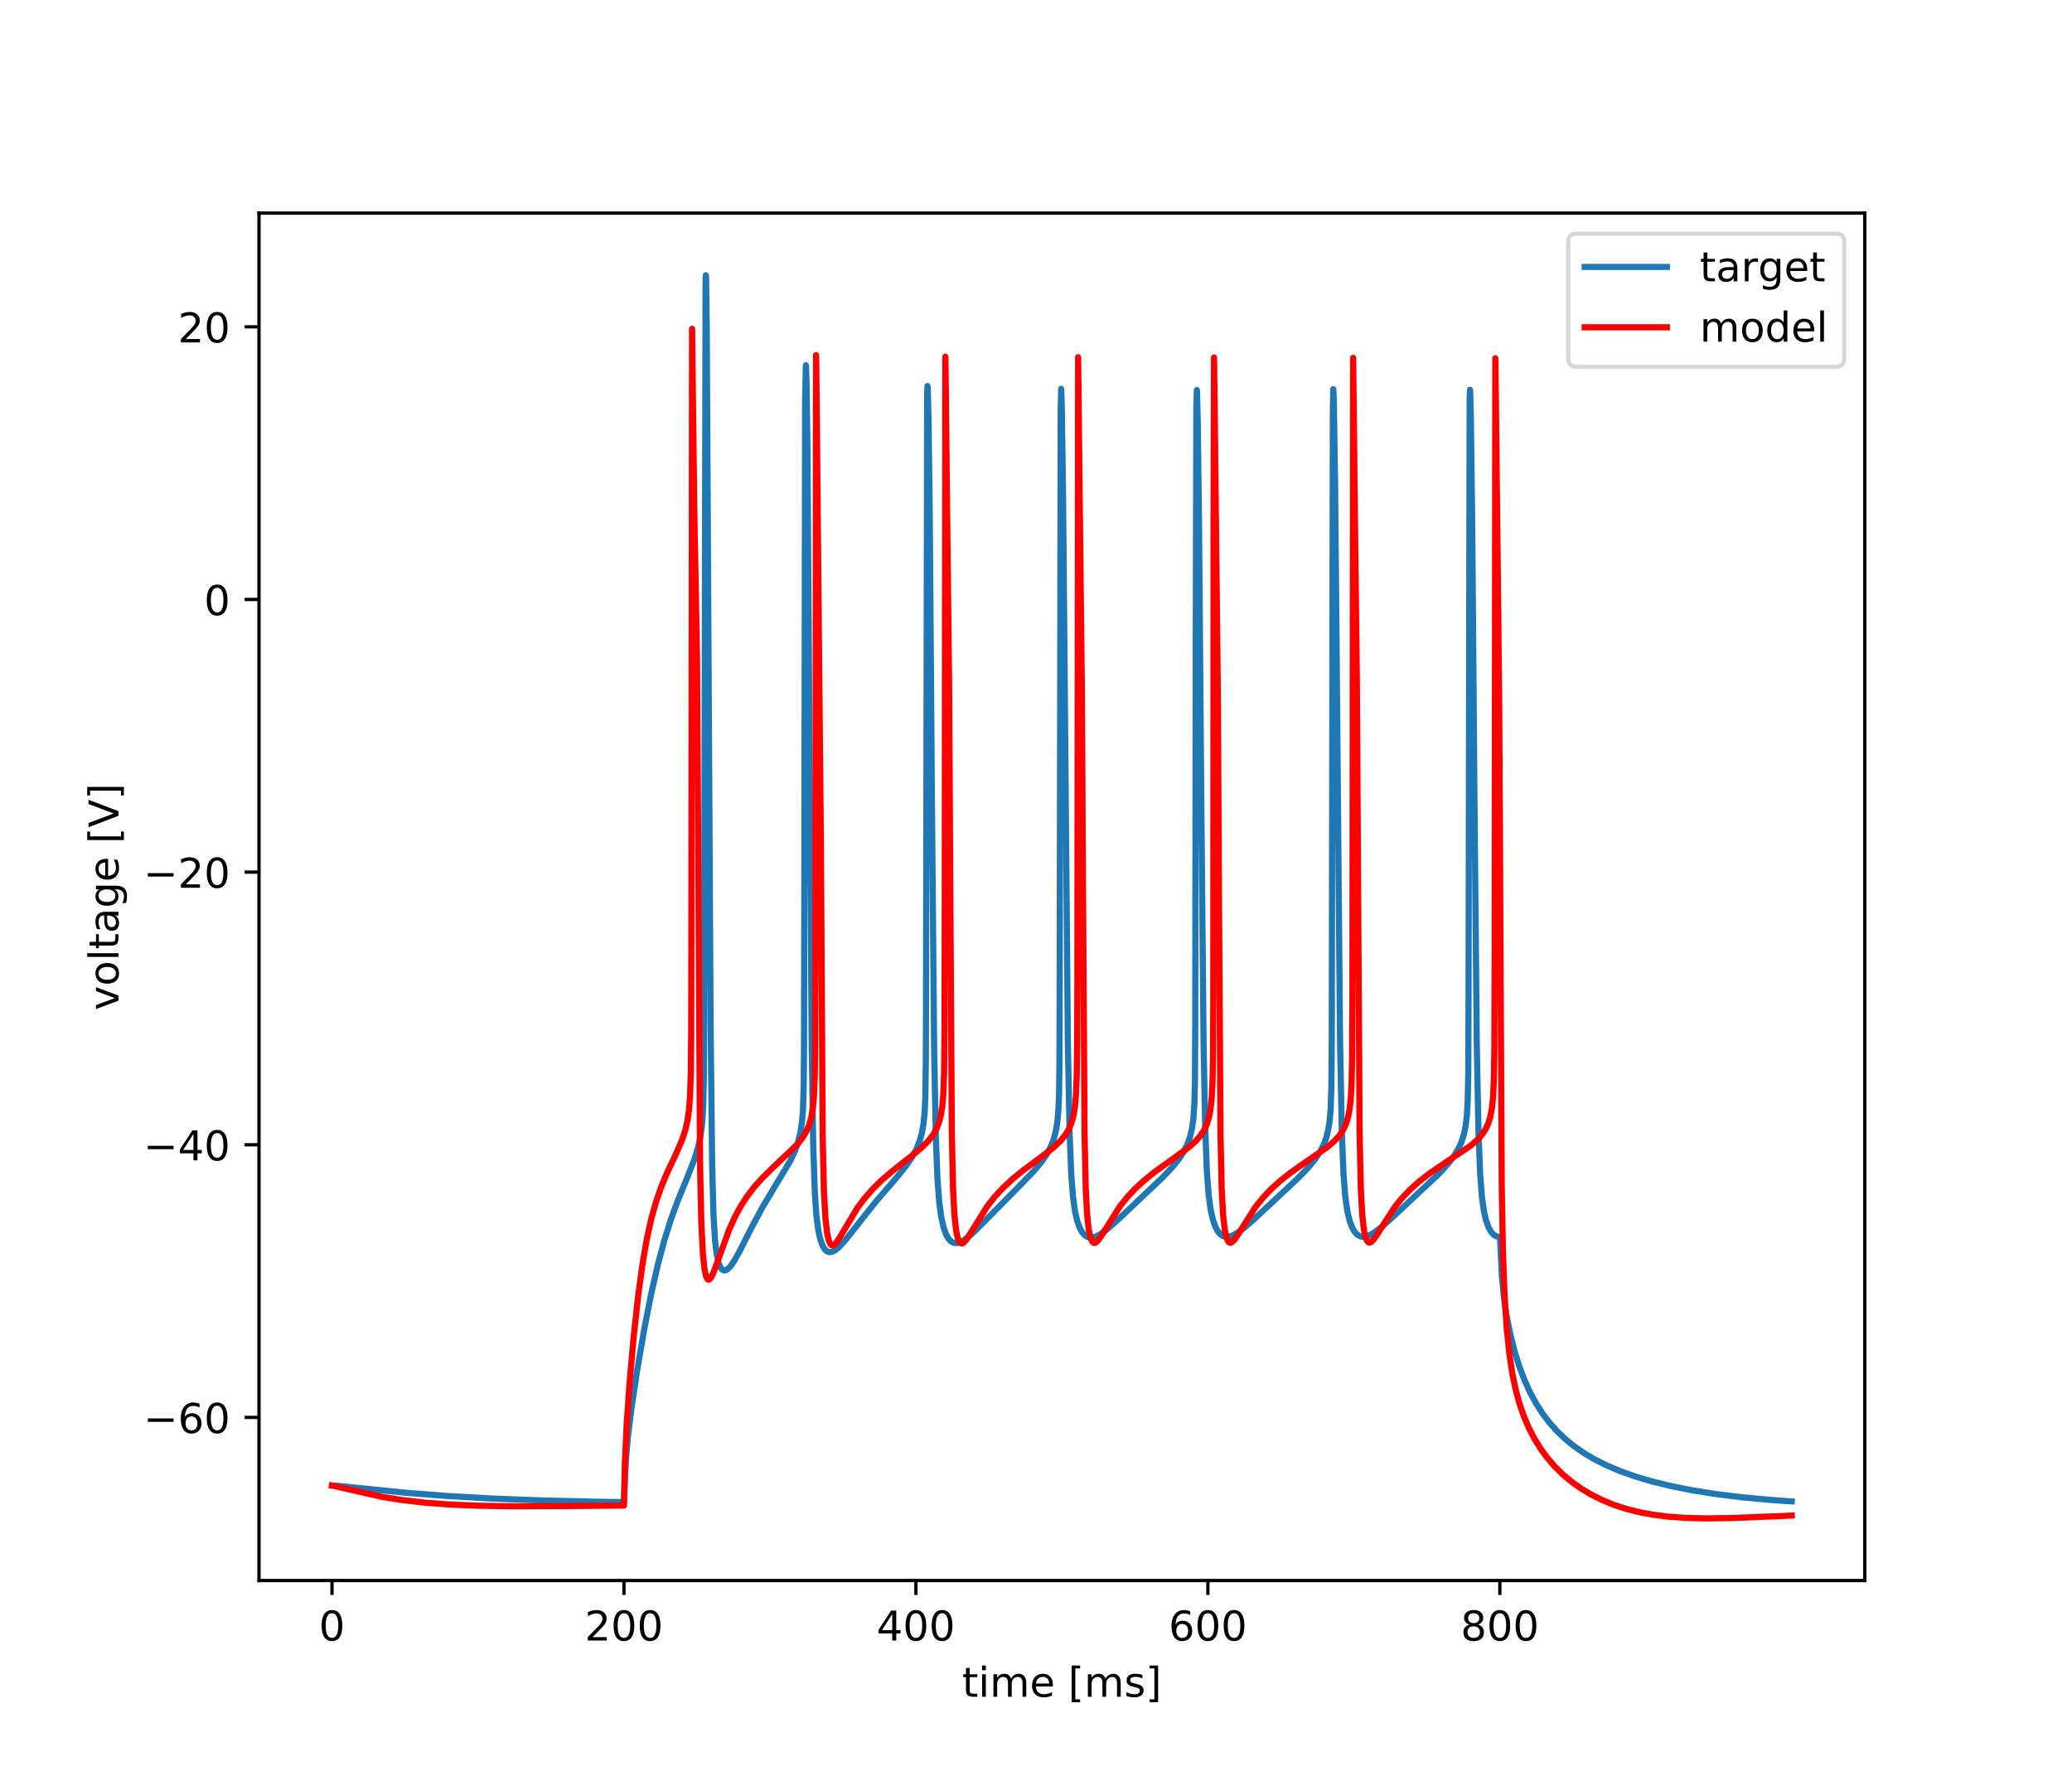 <?xml version="1.0" encoding="utf-8" standalone="no"?>
<!DOCTYPE svg PUBLIC "-//W3C//DTD SVG 1.1//EN"
  "http://www.w3.org/Graphics/SVG/1.1/DTD/svg11.dtd">
<!-- Created with matplotlib (https://matplotlib.org/) -->
<svg height="432pt" version="1.1" viewBox="0 0 504 432" width="504pt" xmlns="http://www.w3.org/2000/svg" xmlns:xlink="http://www.w3.org/1999/xlink">
 <defs>
  <style type="text/css">
*{stroke-linecap:butt;stroke-linejoin:round;}
  </style>
 </defs>
 <g id="figure_1">
  <g id="patch_1">
   <path d="M 0 432 
L 504 432 
L 504 0 
L 0 0 
z
" style="fill:#ffffff;"/>
  </g>
  <g id="axes_1">
   <g id="patch_2">
    <path d="M 63 384.48 
L 453.6 384.48 
L 453.6 51.84 
L 63 51.84 
z
" style="fill:#ffffff;"/>
   </g>
   <g id="matplotlib.axis_1">
    <g id="xtick_1">
     <g id="line2d_1">
      <defs>
       <path d="M 0 0 
L 0 3.5 
" id="mc9140e1c92" style="stroke:#000000;stroke-width:0.8;"/>
      </defs>
      <g>
       <use style="stroke:#000000;stroke-width:0.8;" x="80.755" xlink:href="#mc9140e1c92" y="384.48"/>
      </g>
     </g>
     <g id="text_1">
      <!-- 0 -->
      <defs>
       <path d="M 31.781 66.406 
Q 24.172 66.406 20.328 58.906 
Q 16.5 51.422 16.5 36.375 
Q 16.5 21.391 20.328 13.891 
Q 24.172 6.391 31.781 6.391 
Q 39.453 6.391 43.281 13.891 
Q 47.125 21.391 47.125 36.375 
Q 47.125 51.422 43.281 58.906 
Q 39.453 66.406 31.781 66.406 
z
M 31.781 74.219 
Q 44.047 74.219 50.516 64.516 
Q 56.984 54.828 56.984 36.375 
Q 56.984 17.969 50.516 8.266 
Q 44.047 -1.422 31.781 -1.422 
Q 19.531 -1.422 13.062 8.266 
Q 6.594 17.969 6.594 36.375 
Q 6.594 54.828 13.062 64.516 
Q 19.531 74.219 31.781 74.219 
z
" id="DejaVuSans-48"/>
      </defs>
      <g transform="translate(77.573 399.078)scale(0.1 -0.1)">
       <use xlink:href="#DejaVuSans-48"/>
      </g>
     </g>
    </g>
    <g id="xtick_2">
     <g id="line2d_2">
      <g>
       <use style="stroke:#000000;stroke-width:0.8;" x="151.773" xlink:href="#mc9140e1c92" y="384.48"/>
      </g>
     </g>
     <g id="text_2">
      <!-- 200 -->
      <defs>
       <path d="M 19.188 8.297 
L 53.609 8.297 
L 53.609 0 
L 7.328 0 
L 7.328 8.297 
Q 12.938 14.109 22.625 23.891 
Q 32.328 33.688 34.812 36.531 
Q 39.547 41.844 41.422 45.531 
Q 43.312 49.219 43.312 52.781 
Q 43.312 58.594 39.234 62.25 
Q 35.156 65.922 28.609 65.922 
Q 23.969 65.922 18.812 64.312 
Q 13.672 62.703 7.812 59.422 
L 7.812 69.391 
Q 13.766 71.781 18.938 73 
Q 24.125 74.219 28.422 74.219 
Q 39.75 74.219 46.484 68.547 
Q 53.219 62.891 53.219 53.422 
Q 53.219 48.922 51.531 44.891 
Q 49.859 40.875 45.406 35.406 
Q 44.188 33.984 37.641 27.219 
Q 31.109 20.453 19.188 8.297 
z
" id="DejaVuSans-50"/>
      </defs>
      <g transform="translate(142.229 399.078)scale(0.1 -0.1)">
       <use xlink:href="#DejaVuSans-50"/>
       <use x="63.623" xlink:href="#DejaVuSans-48"/>
       <use x="127.246" xlink:href="#DejaVuSans-48"/>
      </g>
     </g>
    </g>
    <g id="xtick_3">
     <g id="line2d_3">
      <g>
       <use style="stroke:#000000;stroke-width:0.8;" x="222.791" xlink:href="#mc9140e1c92" y="384.48"/>
      </g>
     </g>
     <g id="text_3">
      <!-- 400 -->
      <defs>
       <path d="M 37.797 64.312 
L 12.891 25.391 
L 37.797 25.391 
z
M 35.203 72.906 
L 47.609 72.906 
L 47.609 25.391 
L 58.016 25.391 
L 58.016 17.188 
L 47.609 17.188 
L 47.609 0 
L 37.797 0 
L 37.797 17.188 
L 4.891 17.188 
L 4.891 26.703 
z
" id="DejaVuSans-52"/>
      </defs>
      <g transform="translate(213.247 399.078)scale(0.1 -0.1)">
       <use xlink:href="#DejaVuSans-52"/>
       <use x="63.623" xlink:href="#DejaVuSans-48"/>
       <use x="127.246" xlink:href="#DejaVuSans-48"/>
      </g>
     </g>
    </g>
    <g id="xtick_4">
     <g id="line2d_4">
      <g>
       <use style="stroke:#000000;stroke-width:0.8;" x="293.809" xlink:href="#mc9140e1c92" y="384.48"/>
      </g>
     </g>
     <g id="text_4">
      <!-- 600 -->
      <defs>
       <path d="M 33.016 40.375 
Q 26.375 40.375 22.484 35.828 
Q 18.609 31.297 18.609 23.391 
Q 18.609 15.531 22.484 10.953 
Q 26.375 6.391 33.016 6.391 
Q 39.656 6.391 43.531 10.953 
Q 47.406 15.531 47.406 23.391 
Q 47.406 31.297 43.531 35.828 
Q 39.656 40.375 33.016 40.375 
z
M 52.594 71.297 
L 52.594 62.312 
Q 48.875 64.062 45.094 64.984 
Q 41.312 65.922 37.594 65.922 
Q 27.828 65.922 22.672 59.328 
Q 17.531 52.734 16.797 39.406 
Q 19.672 43.656 24.016 45.922 
Q 28.375 48.188 33.594 48.188 
Q 44.578 48.188 50.953 41.516 
Q 57.328 34.859 57.328 23.391 
Q 57.328 12.156 50.688 5.359 
Q 44.047 -1.422 33.016 -1.422 
Q 20.359 -1.422 13.672 8.266 
Q 6.984 17.969 6.984 36.375 
Q 6.984 53.656 15.188 63.938 
Q 23.391 74.219 37.203 74.219 
Q 40.922 74.219 44.703 73.484 
Q 48.484 72.75 52.594 71.297 
z
" id="DejaVuSans-54"/>
      </defs>
      <g transform="translate(284.265 399.078)scale(0.1 -0.1)">
       <use xlink:href="#DejaVuSans-54"/>
       <use x="63.623" xlink:href="#DejaVuSans-48"/>
       <use x="127.246" xlink:href="#DejaVuSans-48"/>
      </g>
     </g>
    </g>
    <g id="xtick_5">
     <g id="line2d_5">
      <g>
       <use style="stroke:#000000;stroke-width:0.8;" x="364.827" xlink:href="#mc9140e1c92" y="384.48"/>
      </g>
     </g>
     <g id="text_5">
      <!-- 800 -->
      <defs>
       <path d="M 31.781 34.625 
Q 24.75 34.625 20.719 30.859 
Q 16.703 27.094 16.703 20.516 
Q 16.703 13.922 20.719 10.156 
Q 24.75 6.391 31.781 6.391 
Q 38.812 6.391 42.859 10.172 
Q 46.922 13.969 46.922 20.516 
Q 46.922 27.094 42.891 30.859 
Q 38.875 34.625 31.781 34.625 
z
M 21.922 38.812 
Q 15.578 40.375 12.031 44.719 
Q 8.5 49.078 8.5 55.328 
Q 8.5 64.062 14.719 69.141 
Q 20.953 74.219 31.781 74.219 
Q 42.672 74.219 48.875 69.141 
Q 55.078 64.062 55.078 55.328 
Q 55.078 49.078 51.531 44.719 
Q 48 40.375 41.703 38.812 
Q 48.828 37.156 52.797 32.312 
Q 56.781 27.484 56.781 20.516 
Q 56.781 9.906 50.312 4.234 
Q 43.844 -1.422 31.781 -1.422 
Q 19.734 -1.422 13.25 4.234 
Q 6.781 9.906 6.781 20.516 
Q 6.781 27.484 10.781 32.312 
Q 14.797 37.156 21.922 38.812 
z
M 18.312 54.391 
Q 18.312 48.734 21.844 45.562 
Q 25.391 42.391 31.781 42.391 
Q 38.141 42.391 41.719 45.562 
Q 45.312 48.734 45.312 54.391 
Q 45.312 60.062 41.719 63.234 
Q 38.141 66.406 31.781 66.406 
Q 25.391 66.406 21.844 63.234 
Q 18.312 60.062 18.312 54.391 
z
" id="DejaVuSans-56"/>
      </defs>
      <g transform="translate(355.284 399.078)scale(0.1 -0.1)">
       <use xlink:href="#DejaVuSans-56"/>
       <use x="63.623" xlink:href="#DejaVuSans-48"/>
       <use x="127.246" xlink:href="#DejaVuSans-48"/>
      </g>
     </g>
    </g>
    <g id="text_6">
     <!-- time [ms] -->
     <defs>
      <path d="M 18.312 70.219 
L 18.312 54.688 
L 36.812 54.688 
L 36.812 47.703 
L 18.312 47.703 
L 18.312 18.016 
Q 18.312 11.328 20.141 9.422 
Q 21.969 7.516 27.594 7.516 
L 36.812 7.516 
L 36.812 0 
L 27.594 0 
Q 17.188 0 13.234 3.875 
Q 9.281 7.766 9.281 18.016 
L 9.281 47.703 
L 2.688 47.703 
L 2.688 54.688 
L 9.281 54.688 
L 9.281 70.219 
z
" id="DejaVuSans-116"/>
      <path d="M 9.422 54.688 
L 18.406 54.688 
L 18.406 0 
L 9.422 0 
z
M 9.422 75.984 
L 18.406 75.984 
L 18.406 64.594 
L 9.422 64.594 
z
" id="DejaVuSans-105"/>
      <path d="M 52 44.188 
Q 55.375 50.25 60.062 53.125 
Q 64.75 56 71.094 56 
Q 79.641 56 84.281 50.016 
Q 88.922 44.047 88.922 33.016 
L 88.922 0 
L 79.891 0 
L 79.891 32.719 
Q 79.891 40.578 77.094 44.375 
Q 74.312 48.188 68.609 48.188 
Q 61.625 48.188 57.562 43.547 
Q 53.516 38.922 53.516 30.906 
L 53.516 0 
L 44.484 0 
L 44.484 32.719 
Q 44.484 40.625 41.703 44.406 
Q 38.922 48.188 33.109 48.188 
Q 26.219 48.188 22.156 43.531 
Q 18.109 38.875 18.109 30.906 
L 18.109 0 
L 9.078 0 
L 9.078 54.688 
L 18.109 54.688 
L 18.109 46.188 
Q 21.188 51.219 25.484 53.609 
Q 29.781 56 35.688 56 
Q 41.656 56 45.828 52.969 
Q 50 49.953 52 44.188 
z
" id="DejaVuSans-109"/>
      <path d="M 56.203 29.594 
L 56.203 25.203 
L 14.891 25.203 
Q 15.484 15.922 20.484 11.062 
Q 25.484 6.203 34.422 6.203 
Q 39.594 6.203 44.453 7.469 
Q 49.312 8.734 54.109 11.281 
L 54.109 2.781 
Q 49.266 0.734 44.188 -0.344 
Q 39.109 -1.422 33.891 -1.422 
Q 20.797 -1.422 13.156 6.188 
Q 5.516 13.812 5.516 26.812 
Q 5.516 40.234 12.766 48.109 
Q 20.016 56 32.328 56 
Q 43.359 56 49.781 48.891 
Q 56.203 41.797 56.203 29.594 
z
M 47.219 32.234 
Q 47.125 39.594 43.094 43.984 
Q 39.062 48.391 32.422 48.391 
Q 24.906 48.391 20.391 44.141 
Q 15.875 39.891 15.188 32.172 
z
" id="DejaVuSans-101"/>
      <path id="DejaVuSans-32"/>
      <path d="M 8.594 75.984 
L 29.297 75.984 
L 29.297 69 
L 17.578 69 
L 17.578 -6.203 
L 29.297 -6.203 
L 29.297 -13.188 
L 8.594 -13.188 
z
" id="DejaVuSans-91"/>
      <path d="M 44.281 53.078 
L 44.281 44.578 
Q 40.484 46.531 36.375 47.5 
Q 32.281 48.484 27.875 48.484 
Q 21.188 48.484 17.844 46.438 
Q 14.5 44.391 14.5 40.281 
Q 14.5 37.156 16.891 35.375 
Q 19.281 33.594 26.516 31.984 
L 29.594 31.297 
Q 39.156 29.25 43.188 25.516 
Q 47.219 21.781 47.219 15.094 
Q 47.219 7.469 41.188 3.016 
Q 35.156 -1.422 24.609 -1.422 
Q 20.219 -1.422 15.453 -0.562 
Q 10.688 0.297 5.422 2 
L 5.422 11.281 
Q 10.406 8.688 15.234 7.391 
Q 20.062 6.109 24.812 6.109 
Q 31.156 6.109 34.562 8.281 
Q 37.984 10.453 37.984 14.406 
Q 37.984 18.062 35.516 20.016 
Q 33.062 21.969 24.703 23.781 
L 21.578 24.516 
Q 13.234 26.266 9.516 29.906 
Q 5.812 33.547 5.812 39.891 
Q 5.812 47.609 11.281 51.797 
Q 16.75 56 26.812 56 
Q 31.781 56 36.172 55.266 
Q 40.578 54.547 44.281 53.078 
z
" id="DejaVuSans-115"/>
      <path d="M 30.422 75.984 
L 30.422 -13.188 
L 9.719 -13.188 
L 9.719 -6.203 
L 21.391 -6.203 
L 21.391 69 
L 9.719 69 
L 9.719 75.984 
z
" id="DejaVuSans-93"/>
     </defs>
     <g transform="translate(234.038 412.757)scale(0.1 -0.1)">
      <use xlink:href="#DejaVuSans-116"/>
      <use x="39.209" xlink:href="#DejaVuSans-105"/>
      <use x="66.992" xlink:href="#DejaVuSans-109"/>
      <use x="164.404" xlink:href="#DejaVuSans-101"/>
      <use x="225.928" xlink:href="#DejaVuSans-32"/>
      <use x="257.715" xlink:href="#DejaVuSans-91"/>
      <use x="296.729" xlink:href="#DejaVuSans-109"/>
      <use x="394.141" xlink:href="#DejaVuSans-115"/>
      <use x="446.24" xlink:href="#DejaVuSans-93"/>
     </g>
    </g>
   </g>
   <g id="matplotlib.axis_2">
    <g id="ytick_1">
     <g id="line2d_6">
      <defs>
       <path d="M 0 0 
L -3.5 0 
" id="m2828f37559" style="stroke:#000000;stroke-width:0.8;"/>
      </defs>
      <g>
       <use style="stroke:#000000;stroke-width:0.8;" x="63" xlink:href="#m2828f37559" y="344.797"/>
      </g>
     </g>
     <g id="text_7">
      <!-- −60 -->
      <defs>
       <path d="M 10.594 35.5 
L 73.188 35.5 
L 73.188 27.203 
L 10.594 27.203 
z
" id="DejaVuSans-8722"/>
      </defs>
      <g transform="translate(34.895 348.597)scale(0.1 -0.1)">
       <use xlink:href="#DejaVuSans-8722"/>
       <use x="83.789" xlink:href="#DejaVuSans-54"/>
       <use x="147.412" xlink:href="#DejaVuSans-48"/>
      </g>
     </g>
    </g>
    <g id="ytick_2">
     <g id="line2d_7">
      <g>
       <use style="stroke:#000000;stroke-width:0.8;" x="63" xlink:href="#m2828f37559" y="278.473"/>
      </g>
     </g>
     <g id="text_8">
      <!-- −40 -->
      <g transform="translate(34.895 282.273)scale(0.1 -0.1)">
       <use xlink:href="#DejaVuSans-8722"/>
       <use x="83.789" xlink:href="#DejaVuSans-52"/>
       <use x="147.412" xlink:href="#DejaVuSans-48"/>
      </g>
     </g>
    </g>
    <g id="ytick_3">
     <g id="line2d_8">
      <g>
       <use style="stroke:#000000;stroke-width:0.8;" x="63" xlink:href="#m2828f37559" y="212.149"/>
      </g>
     </g>
     <g id="text_9">
      <!-- −20 -->
      <g transform="translate(34.895 215.949)scale(0.1 -0.1)">
       <use xlink:href="#DejaVuSans-8722"/>
       <use x="83.789" xlink:href="#DejaVuSans-50"/>
       <use x="147.412" xlink:href="#DejaVuSans-48"/>
      </g>
     </g>
    </g>
    <g id="ytick_4">
     <g id="line2d_9">
      <g>
       <use style="stroke:#000000;stroke-width:0.8;" x="63" xlink:href="#m2828f37559" y="145.826"/>
      </g>
     </g>
     <g id="text_10">
      <!-- 0 -->
      <g transform="translate(49.638 149.625)scale(0.1 -0.1)">
       <use xlink:href="#DejaVuSans-48"/>
      </g>
     </g>
    </g>
    <g id="ytick_5">
     <g id="line2d_10">
      <g>
       <use style="stroke:#000000;stroke-width:0.8;" x="63" xlink:href="#m2828f37559" y="79.502"/>
      </g>
     </g>
     <g id="text_11">
      <!-- 20 -->
      <g transform="translate(43.275 83.301)scale(0.1 -0.1)">
       <use xlink:href="#DejaVuSans-50"/>
       <use x="63.623" xlink:href="#DejaVuSans-48"/>
      </g>
     </g>
    </g>
    <g id="text_12">
     <!-- voltage [V] -->
     <defs>
      <path d="M 2.984 54.688 
L 12.5 54.688 
L 29.594 8.797 
L 46.688 54.688 
L 56.203 54.688 
L 35.688 0 
L 23.484 0 
z
" id="DejaVuSans-118"/>
      <path d="M 30.609 48.391 
Q 23.391 48.391 19.188 42.75 
Q 14.984 37.109 14.984 27.297 
Q 14.984 17.484 19.156 11.844 
Q 23.344 6.203 30.609 6.203 
Q 37.797 6.203 41.984 11.859 
Q 46.188 17.531 46.188 27.297 
Q 46.188 37.016 41.984 42.703 
Q 37.797 48.391 30.609 48.391 
z
M 30.609 56 
Q 42.328 56 49.016 48.375 
Q 55.719 40.766 55.719 27.297 
Q 55.719 13.875 49.016 6.219 
Q 42.328 -1.422 30.609 -1.422 
Q 18.844 -1.422 12.172 6.219 
Q 5.516 13.875 5.516 27.297 
Q 5.516 40.766 12.172 48.375 
Q 18.844 56 30.609 56 
z
" id="DejaVuSans-111"/>
      <path d="M 9.422 75.984 
L 18.406 75.984 
L 18.406 0 
L 9.422 0 
z
" id="DejaVuSans-108"/>
      <path d="M 34.281 27.484 
Q 23.391 27.484 19.188 25 
Q 14.984 22.516 14.984 16.5 
Q 14.984 11.719 18.141 8.906 
Q 21.297 6.109 26.703 6.109 
Q 34.188 6.109 38.703 11.406 
Q 43.219 16.703 43.219 25.484 
L 43.219 27.484 
z
M 52.203 31.203 
L 52.203 0 
L 43.219 0 
L 43.219 8.297 
Q 40.141 3.328 35.547 0.953 
Q 30.953 -1.422 24.312 -1.422 
Q 15.922 -1.422 10.953 3.297 
Q 6 8.016 6 15.922 
Q 6 25.141 12.172 29.828 
Q 18.359 34.516 30.609 34.516 
L 43.219 34.516 
L 43.219 35.406 
Q 43.219 41.609 39.141 45 
Q 35.062 48.391 27.688 48.391 
Q 23 48.391 18.547 47.266 
Q 14.109 46.141 10.016 43.891 
L 10.016 52.203 
Q 14.938 54.109 19.578 55.047 
Q 24.219 56 28.609 56 
Q 40.484 56 46.344 49.844 
Q 52.203 43.703 52.203 31.203 
z
" id="DejaVuSans-97"/>
      <path d="M 45.406 27.984 
Q 45.406 37.75 41.375 43.109 
Q 37.359 48.484 30.078 48.484 
Q 22.859 48.484 18.828 43.109 
Q 14.797 37.75 14.797 27.984 
Q 14.797 18.266 18.828 12.891 
Q 22.859 7.516 30.078 7.516 
Q 37.359 7.516 41.375 12.891 
Q 45.406 18.266 45.406 27.984 
z
M 54.391 6.781 
Q 54.391 -7.172 48.188 -13.984 
Q 42 -20.797 29.203 -20.797 
Q 24.469 -20.797 20.266 -20.094 
Q 16.062 -19.391 12.109 -17.922 
L 12.109 -9.188 
Q 16.062 -11.328 19.922 -12.344 
Q 23.781 -13.375 27.781 -13.375 
Q 36.625 -13.375 41.016 -8.766 
Q 45.406 -4.156 45.406 5.172 
L 45.406 9.625 
Q 42.625 4.781 38.281 2.391 
Q 33.938 0 27.875 0 
Q 17.828 0 11.672 7.656 
Q 5.516 15.328 5.516 27.984 
Q 5.516 40.672 11.672 48.328 
Q 17.828 56 27.875 56 
Q 33.938 56 38.281 53.609 
Q 42.625 51.219 45.406 46.391 
L 45.406 54.688 
L 54.391 54.688 
z
" id="DejaVuSans-103"/>
      <path d="M 28.609 0 
L 0.781 72.906 
L 11.078 72.906 
L 34.188 11.531 
L 57.328 72.906 
L 67.578 72.906 
L 39.797 0 
z
" id="DejaVuSans-86"/>
     </defs>
     <g transform="translate(28.816 245.754)rotate(-90)scale(0.1 -0.1)">
      <use xlink:href="#DejaVuSans-118"/>
      <use x="59.18" xlink:href="#DejaVuSans-111"/>
      <use x="120.361" xlink:href="#DejaVuSans-108"/>
      <use x="148.145" xlink:href="#DejaVuSans-116"/>
      <use x="187.354" xlink:href="#DejaVuSans-97"/>
      <use x="248.633" xlink:href="#DejaVuSans-103"/>
      <use x="312.109" xlink:href="#DejaVuSans-101"/>
      <use x="373.633" xlink:href="#DejaVuSans-32"/>
      <use x="405.42" xlink:href="#DejaVuSans-91"/>
      <use x="444.434" xlink:href="#DejaVuSans-86"/>
      <use x="512.842" xlink:href="#DejaVuSans-93"/>
     </g>
    </g>
   </g>
   <g id="line2d_11">
    <path clip-path="url(#p11431306a6)" d="M 80.755 361.378 
L 81.696 361.39 
L 85.761 361.81 
L 98.58 363.117 
L 108.753 363.91 
L 119.673 364.533 
L 131.923 365.004 
L 146.269 365.326 
L 151.773 365.401 
L 151.862 363.402 
L 152.234 355.259 
L 152.731 349.56 
L 153.566 342.826 
L 154.986 333.338 
L 156.726 323.229 
L 158.413 314.682 
L 160.029 307.601 
L 161.591 301.745 
L 163.153 296.756 
L 164.84 292.133 
L 167.237 286.295 
L 168.941 281.913 
L 169.794 279.121 
L 170.362 276.517 
L 170.752 273.697 
L 171.036 269.645 
L 171.196 262.502 
L 171.249 254.56 
L 171.622 69.274 
L 171.676 66.96 
L 171.747 67.198 
L 171.906 79.883 
L 172.19 131.97 
L 172.847 248.916 
L 173.22 283.032 
L 173.54 295.267 
L 173.913 301.647 
L 174.303 304.985 
L 174.783 307.171 
L 175.226 308.272 
L 175.688 308.858 
L 176.096 309.049 
L 176.523 309.006 
L 177.02 308.716 
L 177.677 308.04 
L 178.529 306.817 
L 179.772 304.619 
L 182.825 298.599 
L 185.471 293.672 
L 188.134 289.207 
L 192.218 282.414 
L 193.336 280.045 
L 194.117 277.86 
L 194.685 275.553 
L 195.094 272.791 
L 195.325 269.867 
L 195.502 263.984 
L 195.573 254.858 
L 195.626 227.69 
L 195.84 97.424 
L 196.017 88.893 
L 196.035 88.852 
L 196.177 92.548 
L 196.408 109.428 
L 196.745 157.672 
L 197.437 254.139 
L 197.81 278.588 
L 198.201 290.175 
L 198.591 295.746 
L 199.071 299.4 
L 199.55 301.544 
L 200.083 303.021 
L 200.651 303.954 
L 201.219 304.441 
L 201.787 304.607 
L 202.391 304.523 
L 203.083 304.183 
L 203.989 303.462 
L 205.232 302.149 
L 207.238 299.651 
L 212.99 292.363 
L 217.873 286.713 
L 220.412 283.586 
L 221.885 281.426 
L 222.915 279.528 
L 223.661 277.698 
L 224.229 275.695 
L 224.637 273.394 
L 224.904 270.7 
L 225.081 266.986 
L 225.206 257.839 
L 225.241 244.487 
L 225.525 96.233 
L 225.596 93.909 
L 225.667 94.455 
L 225.862 102.287 
L 226.164 126.379 
L 226.679 194.632 
L 227.23 255.707 
L 227.638 276.835 
L 228.046 287.04 
L 228.455 292.348 
L 228.934 295.938 
L 229.502 298.517 
L 230.106 300.236 
L 230.692 301.294 
L 231.313 301.969 
L 231.899 302.3 
L 232.538 302.407 
L 233.266 302.289 
L 234.154 301.894 
L 235.237 301.157 
L 236.781 299.814 
L 239.32 297.272 
L 247.434 289.043 
L 251.447 284.908 
L 253.346 282.631 
L 254.643 280.738 
L 255.601 278.938 
L 256.276 277.221 
L 256.809 275.247 
L 257.181 273.022 
L 257.448 270.055 
L 257.608 266.154 
L 257.696 259.721 
L 257.767 236.82 
L 257.998 99.804 
L 258.122 94.594 
L 258.158 95.196 
L 258.264 98.634 
L 258.566 118.804 
L 258.957 162.67 
L 259.756 254.274 
L 260.182 275.95 
L 260.59 285.973 
L 261.016 291.297 
L 261.496 294.678 
L 262.028 296.993 
L 262.65 298.721 
L 263.271 299.827 
L 263.893 300.514 
L 264.532 300.905 
L 265.207 301.058 
L 265.952 300.994 
L 266.858 300.677 
L 267.994 300.022 
L 269.539 298.847 
L 271.935 296.708 
L 282.695 286.519 
L 285.216 283.864 
L 286.814 281.874 
L 287.986 280.06 
L 288.82 278.373 
L 289.459 276.586 
L 289.939 274.57 
L 290.294 272.021 
L 290.542 268.185 
L 290.667 262.85 
L 290.738 248.928 
L 290.844 160.663 
L 291.004 98.953 
L 291.128 94.884 
L 291.164 95.407 
L 291.341 102.775 
L 291.643 126.168 
L 292.176 191.352 
L 292.762 253.771 
L 293.152 274.09 
L 293.561 284.895 
L 294.004 290.768 
L 294.484 294.279 
L 295.052 296.784 
L 295.673 298.51 
L 296.277 299.593 
L 296.916 300.311 
L 297.555 300.71 
L 298.248 300.875 
L 299.029 300.812 
L 299.952 300.492 
L 301.142 299.81 
L 302.686 298.647 
L 305.154 296.474 
L 315.452 286.872 
L 318.151 284.105 
L 319.837 282.07 
L 321.062 280.24 
L 321.95 278.511 
L 322.589 276.802 
L 323.069 274.922 
L 323.424 272.67 
L 323.672 269.757 
L 323.85 264.282 
L 323.939 253.533 
L 323.974 233.192 
L 324.205 100.186 
L 324.311 94.668 
L 324.347 95.142 
L 324.453 98.126 
L 324.755 117.978 
L 325.164 163.102 
L 325.963 253.593 
L 326.389 275.354 
L 326.797 285.602 
L 327.241 291.202 
L 327.738 294.661 
L 328.306 297.034 
L 328.928 298.673 
L 329.584 299.766 
L 330.241 300.422 
L 330.881 300.757 
L 331.573 300.87 
L 332.372 300.76 
L 333.295 300.399 
L 334.485 299.684 
L 336.136 298.409 
L 338.835 296.002 
L 350.198 285.348 
L 352.275 283.068 
L 353.677 281.219 
L 354.725 279.479 
L 355.506 277.749 
L 356.092 275.898 
L 356.518 273.802 
L 356.82 271.194 
L 357.015 267.665 
L 357.14 261.322 
L 357.211 242.465 
L 357.477 97.645 
L 357.566 94.83 
L 357.619 95.408 
L 357.779 101.88 
L 358.116 128.208 
L 358.649 193.974 
L 359.217 254.018 
L 359.625 275.087 
L 360.034 285.57 
L 360.46 291.104 
L 360.939 294.561 
L 361.454 296.826 
L 362.058 298.523 
L 362.679 299.642 
L 363.318 300.354 
L 363.975 300.753 
L 364.65 300.903 
L 364.863 300.908 
L 364.969 303.09 
L 365.307 310.301 
L 365.786 315.387 
L 366.461 319.974 
L 367.348 324.476 
L 368.396 328.656 
L 369.532 332.32 
L 370.775 335.62 
L 372.16 338.674 
L 373.634 341.393 
L 375.214 343.853 
L 376.9 346.081 
L 378.747 348.155 
L 380.735 350.057 
L 382.901 351.823 
L 385.281 353.475 
L 387.89 355.017 
L 390.838 356.492 
L 394.069 357.857 
L 397.726 359.156 
L 401.81 360.365 
L 406.426 361.495 
L 411.593 362.524 
L 417.327 363.437 
L 423.755 364.231 
L 430.981 364.895 
L 435.828 365.23 
L 435.828 365.23 
" style="fill:none;stroke:#1f77b4;stroke-linecap:square;stroke-width:1.5;"/>
   </g>
   <g id="line2d_12">
    <path clip-path="url(#p11431306a6)" d="M 80.755 361.378 
L 81.447 361.517 
L 92.952 364.135 
L 97.976 364.921 
L 103.356 365.534 
L 109.322 365.986 
L 116.228 366.278 
L 124.892 366.411 
L 138.084 366.364 
L 151.773 366.237 
L 151.986 356.153 
L 152.43 346.594 
L 153.14 336.357 
L 154.152 325.01 
L 155.27 314.866 
L 156.336 307.144 
L 157.365 301.246 
L 158.413 296.514 
L 159.514 292.558 
L 160.721 289.037 
L 162.159 285.542 
L 164.467 280.623 
L 165.905 277.302 
L 166.687 274.936 
L 167.219 272.616 
L 167.592 270.019 
L 167.858 266.566 
L 168.036 261.001 
L 168.125 251.885 
L 168.178 223.887 
L 168.338 79.987 
L 168.355 80.231 
L 168.462 89.537 
L 168.87 123.664 
L 169.545 159.962 
L 169.794 198.654 
L 170.291 283.931 
L 170.593 297.441 
L 170.965 304.889 
L 171.356 308.656 
L 171.747 310.481 
L 172.084 311.153 
L 172.35 311.289 
L 172.617 311.172 
L 172.972 310.73 
L 173.504 309.66 
L 174.392 307.304 
L 177.375 299.083 
L 178.795 295.961 
L 180.251 293.296 
L 181.813 290.902 
L 183.553 288.645 
L 185.56 286.412 
L 188.081 283.953 
L 193.993 278.328 
L 195.236 276.74 
L 196.124 275.252 
L 196.798 273.682 
L 197.313 271.897 
L 197.704 269.683 
L 197.988 266.664 
L 198.183 261.779 
L 198.29 253.178 
L 198.343 234.012 
L 198.503 86.378 
L 198.556 88.814 
L 199.674 204.941 
L 200.118 276.686 
L 200.402 289.434 
L 200.758 296.08 
L 201.166 299.801 
L 201.574 301.718 
L 201.965 302.616 
L 202.32 302.933 
L 202.639 302.942 
L 203.03 302.708 
L 203.58 302.079 
L 204.468 300.676 
L 208.552 293.84 
L 210.327 291.476 
L 212.262 289.271 
L 214.464 287.103 
L 217.109 284.819 
L 221.459 281.413 
L 224.3 279.054 
L 225.862 277.474 
L 226.945 276.071 
L 227.762 274.65 
L 228.384 273.11 
L 228.863 271.296 
L 229.218 269.041 
L 229.467 266.059 
L 229.644 261.054 
L 229.751 250.327 
L 229.804 217.529 
L 229.946 86.779 
L 229.964 86.825 
L 230.053 94.469 
L 230.496 134.882 
L 230.869 166.655 
L 231.153 216.41 
L 231.526 275.482 
L 231.81 288.935 
L 232.148 295.433 
L 232.538 299.124 
L 232.947 301.131 
L 233.337 302.084 
L 233.692 302.441 
L 234.03 302.479 
L 234.42 302.269 
L 234.953 301.699 
L 235.823 300.387 
L 240.155 293.418 
L 241.966 291.128 
L 243.937 288.997 
L 246.191 286.892 
L 248.89 284.686 
L 253.169 281.522 
L 256.294 279.095 
L 257.927 277.552 
L 259.063 276.182 
L 259.916 274.806 
L 260.555 273.352 
L 261.052 271.656 
L 261.425 269.584 
L 261.709 266.65 
L 261.904 261.953 
L 262.011 254.05 
L 262.064 238.308 
L 262.242 86.895 
L 262.33 94.19 
L 262.774 134.791 
L 263.147 166.619 
L 263.431 216.306 
L 263.804 275.421 
L 264.088 288.88 
L 264.425 295.355 
L 264.816 299.025 
L 265.224 301.018 
L 265.615 301.965 
L 265.97 302.321 
L 266.307 302.359 
L 266.698 302.153 
L 267.231 301.59 
L 268.101 300.294 
L 272.397 293.467 
L 274.19 291.227 
L 276.161 289.125 
L 278.38 287.086 
L 281.026 284.967 
L 284.701 282.335 
L 289.051 279.18 
L 290.773 277.651 
L 291.963 276.307 
L 292.85 274.97 
L 293.525 273.546 
L 294.04 271.932 
L 294.43 269.971 
L 294.732 267.225 
L 294.928 263.437 
L 295.052 256.982 
L 295.123 242.372 
L 295.194 128.267 
L 295.3 86.949 
L 295.336 88.267 
L 296.224 167.837 
L 296.508 218.384 
L 296.881 276.075 
L 297.165 289.073 
L 297.502 295.406 
L 297.893 299.017 
L 298.301 300.981 
L 298.692 301.914 
L 299.047 302.264 
L 299.384 302.3 
L 299.775 302.094 
L 300.325 301.512 
L 301.213 300.192 
L 305.35 293.663 
L 307.143 291.427 
L 309.096 289.351 
L 311.297 287.342 
L 313.872 285.302 
L 317.21 282.959 
L 323.051 278.9 
L 324.702 277.447 
L 325.856 276.148 
L 326.726 274.836 
L 327.383 273.444 
L 327.898 271.816 
L 328.288 269.814 
L 328.572 267.186 
L 328.768 263.383 
L 328.892 256.857 
L 328.963 241.827 
L 329.141 87.049 
L 329.265 97.813 
L 329.673 134.338 
L 330.046 165.663 
L 330.312 210.606 
L 330.721 275.986 
L 331.005 288.997 
L 331.342 295.339 
L 331.733 298.956 
L 332.141 300.927 
L 332.532 301.865 
L 332.887 302.22 
L 333.224 302.261 
L 333.615 302.061 
L 334.147 301.509 
L 335.017 300.238 
L 339.296 293.569 
L 341.089 291.376 
L 343.042 289.341 
L 345.244 287.373 
L 347.801 285.392 
L 351.05 283.171 
L 357.814 278.628 
L 359.394 277.242 
L 360.531 275.955 
L 361.365 274.681 
L 362.004 273.306 
L 362.501 271.71 
L 362.892 269.667 
L 363.176 266.933 
L 363.371 262.812 
L 363.496 254.936 
L 363.567 229.969 
L 363.726 87.143 
L 363.762 88.488 
L 364.667 169.951 
L 364.898 214.717 
L 365.289 288.533 
L 365.591 305.081 
L 365.999 315.574 
L 366.514 323.294 
L 367.118 329.165 
L 367.828 333.933 
L 368.644 337.911 
L 369.585 341.388 
L 370.651 344.482 
L 371.858 347.318 
L 373.225 349.964 
L 374.734 352.403 
L 376.403 354.676 
L 378.214 356.767 
L 380.185 358.702 
L 382.315 360.482 
L 384.606 362.106 
L 387.074 363.582 
L 389.701 364.893 
L 392.507 366.044 
L 395.489 367.024 
L 398.667 367.833 
L 402.094 368.473 
L 405.84 368.943 
L 410.048 369.241 
L 414.948 369.359 
L 421.145 369.273 
L 431.069 368.88 
L 435.845 368.666 
L 435.845 368.666 
" style="fill:none;stroke:#ff0000;stroke-linecap:square;stroke-width:1.5;"/>
   </g>
   <g id="patch_3">
    <path d="M 63 384.48 
L 63 51.84 
" style="fill:none;stroke:#000000;stroke-linecap:square;stroke-linejoin:miter;stroke-width:0.8;"/>
   </g>
   <g id="patch_4">
    <path d="M 453.6 384.48 
L 453.6 51.84 
" style="fill:none;stroke:#000000;stroke-linecap:square;stroke-linejoin:miter;stroke-width:0.8;"/>
   </g>
   <g id="patch_5">
    <path d="M 63 384.48 
L 453.6 384.48 
" style="fill:none;stroke:#000000;stroke-linecap:square;stroke-linejoin:miter;stroke-width:0.8;"/>
   </g>
   <g id="patch_6">
    <path d="M 63 51.84 
L 453.6 51.84 
" style="fill:none;stroke:#000000;stroke-linecap:square;stroke-linejoin:miter;stroke-width:0.8;"/>
   </g>
   <g id="legend_1">
    <g id="patch_7">
     <path d="M 383.461 89.196 
L 446.6 89.196 
Q 448.6 89.196 448.6 87.196 
L 448.6 58.84 
Q 448.6 56.84 446.6 56.84 
L 383.461 56.84 
Q 381.461 56.84 381.461 58.84 
L 381.461 87.196 
Q 381.461 89.196 383.461 89.196 
z
" style="fill:#ffffff;opacity:0.8;stroke:#cccccc;stroke-linejoin:miter;"/>
    </g>
    <g id="line2d_13">
     <path d="M 385.461 64.938 
L 405.461 64.938 
" style="fill:none;stroke:#1f77b4;stroke-linecap:square;stroke-width:1.5;"/>
    </g>
    <g id="line2d_14"/>
    <g id="text_13">
     <!-- target -->
     <defs>
      <path d="M 41.109 46.297 
Q 39.594 47.172 37.812 47.578 
Q 36.031 48 33.891 48 
Q 26.266 48 22.188 43.047 
Q 18.109 38.094 18.109 28.812 
L 18.109 0 
L 9.078 0 
L 9.078 54.688 
L 18.109 54.688 
L 18.109 46.188 
Q 20.953 51.172 25.484 53.578 
Q 30.031 56 36.531 56 
Q 37.453 56 38.578 55.875 
Q 39.703 55.766 41.062 55.516 
z
" id="DejaVuSans-114"/>
     </defs>
     <g transform="translate(413.461 68.438)scale(0.1 -0.1)">
      <use xlink:href="#DejaVuSans-116"/>
      <use x="39.209" xlink:href="#DejaVuSans-97"/>
      <use x="100.488" xlink:href="#DejaVuSans-114"/>
      <use x="141.586" xlink:href="#DejaVuSans-103"/>
      <use x="205.062" xlink:href="#DejaVuSans-101"/>
      <use x="266.586" xlink:href="#DejaVuSans-116"/>
     </g>
    </g>
    <g id="line2d_15">
     <path d="M 385.461 79.617 
L 405.461 79.617 
" style="fill:none;stroke:#ff0000;stroke-linecap:square;stroke-width:1.5;"/>
    </g>
    <g id="line2d_16"/>
    <g id="text_14">
     <!-- model -->
     <defs>
      <path d="M 45.406 46.391 
L 45.406 75.984 
L 54.391 75.984 
L 54.391 0 
L 45.406 0 
L 45.406 8.203 
Q 42.578 3.328 38.25 0.953 
Q 33.938 -1.422 27.875 -1.422 
Q 17.969 -1.422 11.734 6.484 
Q 5.516 14.406 5.516 27.297 
Q 5.516 40.188 11.734 48.094 
Q 17.969 56 27.875 56 
Q 33.938 56 38.25 53.625 
Q 42.578 51.266 45.406 46.391 
z
M 14.797 27.297 
Q 14.797 17.391 18.875 11.75 
Q 22.953 6.109 30.078 6.109 
Q 37.203 6.109 41.297 11.75 
Q 45.406 17.391 45.406 27.297 
Q 45.406 37.203 41.297 42.844 
Q 37.203 48.484 30.078 48.484 
Q 22.953 48.484 18.875 42.844 
Q 14.797 37.203 14.797 27.297 
z
" id="DejaVuSans-100"/>
     </defs>
     <g transform="translate(413.461 83.117)scale(0.1 -0.1)">
      <use xlink:href="#DejaVuSans-109"/>
      <use x="97.412" xlink:href="#DejaVuSans-111"/>
      <use x="158.594" xlink:href="#DejaVuSans-100"/>
      <use x="222.07" xlink:href="#DejaVuSans-101"/>
      <use x="283.594" xlink:href="#DejaVuSans-108"/>
     </g>
    </g>
   </g>
  </g>
 </g>
 <defs>
  <clipPath id="p11431306a6">
   <rect height="332.64" width="390.6" x="63" y="51.84"/>
  </clipPath>
 </defs>
</svg>
